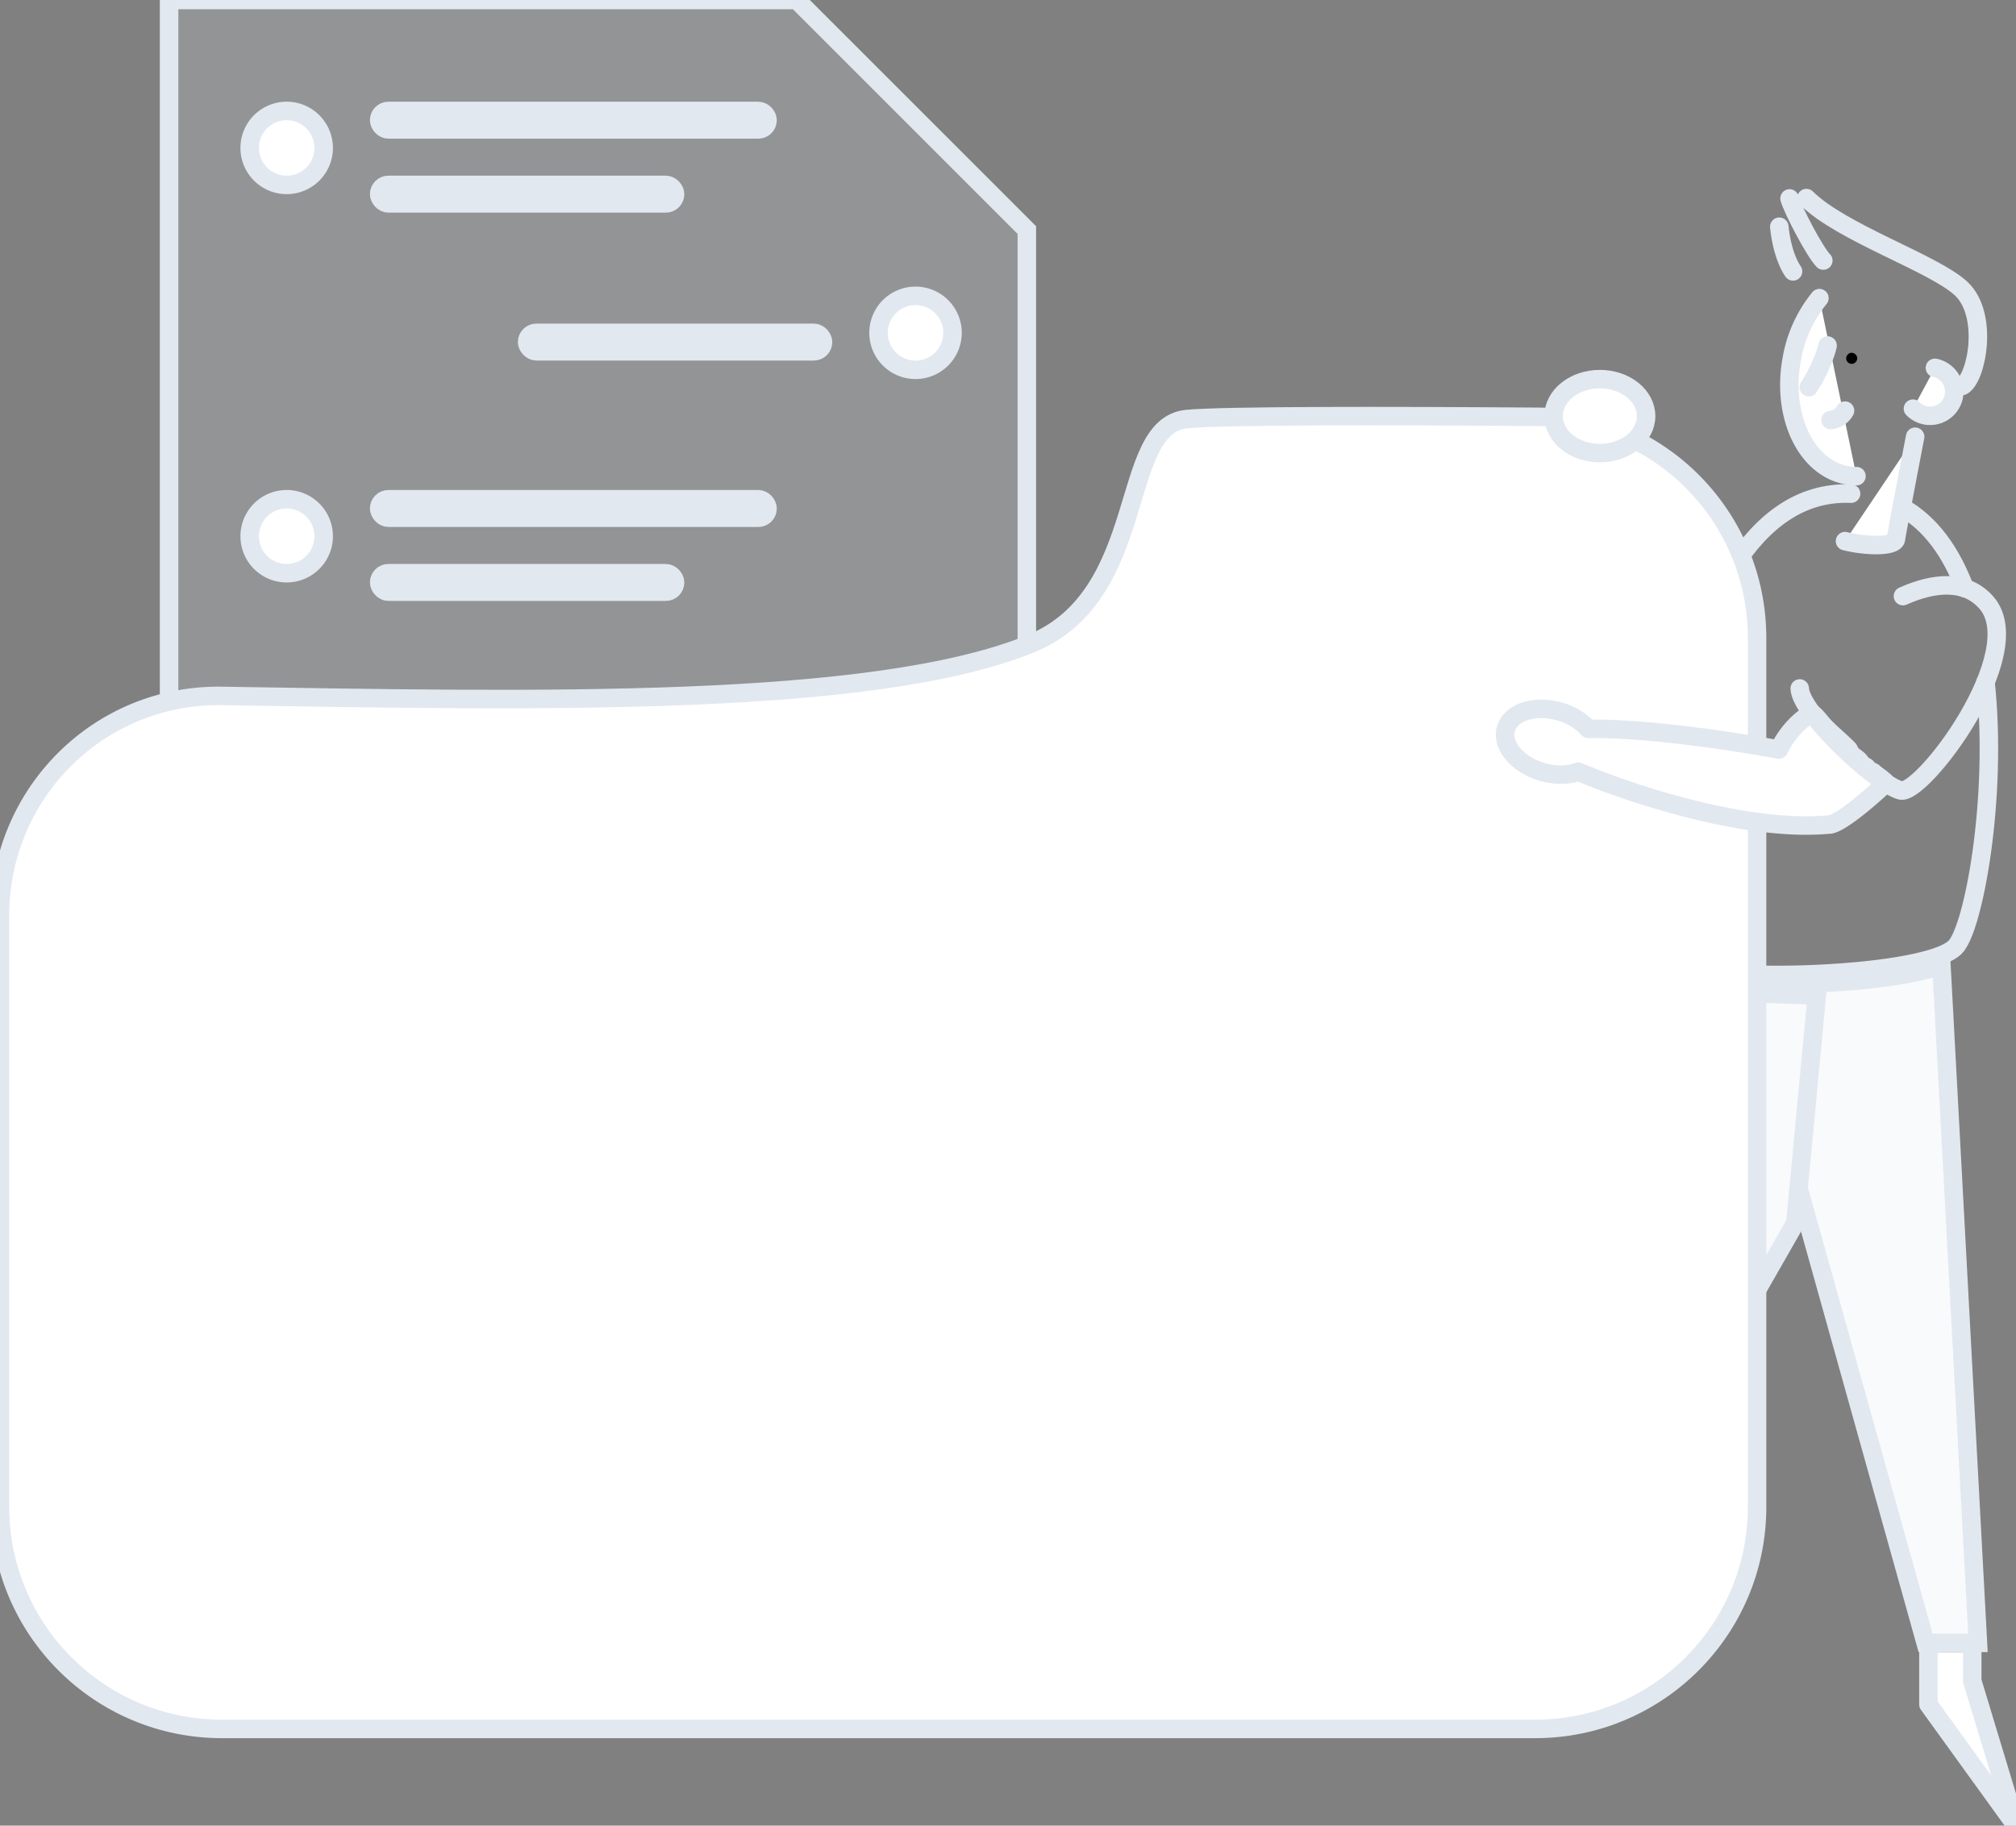 <svg xmlns="http://www.w3.org/2000/svg" viewBox="221.426 98.782 109 98.733">
  <rect x="221.426" y="98.782" width="109" height="98.733" fill="#808080" stroke="none"/>
  <defs/>
  <path fill="#F9FAFC" stroke="#E2E8F0" d="M315.71 152.463v-.492a47.9 47.9 0 006.255-.171c1.108-.105 2.15-.25 3.028-.436.516-.11.994-.236 1.4-.384l1.975 36.65h-2.83l-9.828-35.167z"/>
  <path fill="#F9FAFC" stroke="#E2E8F0" d="M318.496 164.918l-2.65 4.636-.786-17.084 4.598.15-1.163 12.298z"/>
  <path fill="#E2E8F0" fill-opacity=".2" stroke="#E2E8F0" d="M230.568 153.997V98.782h33.935l12.442 12.443v42.772h-46.377z"/>
  <path fill="#fff" stroke="#E2E8F0" d="M238.926 106.782a2 2 0 11-4 0 2 2 0 014 0zm0 21a2 2 0 11-4 0 2 2 0 014 0zm-.992 10.41v-.478h31.646v.478h-31.646z"/>
  <path fill="none" stroke="#E2E8F0" stroke-linecap="round" stroke-linejoin="round" d="M311.85 138.471c1.338-6.541 4.228-13.226 9.659-12.99m7.271 10.197c.668 6.303-.66 13.374-1.649 14.337-1.749 1.702-14.63 2.019-15.872.595-.444-.508-.559-4.152-.006-8.513m12.994-15.885c1.567.862 2.668 2.435 3.406 4.378"/>
  <path fill="#fff" stroke="#E2E8F0" d="M221.426 148.292v31.994c0 6.627 5.373 12 12 12h71c6.627 0 12-5.373 12-12v-47c0-6.565-5.276-11.915-11.841-11.962-8.308-.06-17.007-.067-18.984.12-3.786.358-1.97 9.54-8.473 12.165-8.573 3.46-26.635 3.086-43.703 2.81-6.627-.107-12 5.246-12 11.873z"/>
  <path fill="#fff" stroke="#E2E8F0" stroke-linecap="round" stroke-linejoin="round" d="M307.926 123.286c1.38 0 2.5-.896 2.5-2 0-1.105-1.12-2-2.5-2s-2.5.895-2.5 2c0 1.104 1.12 2 2.5 2z"/>
  <rect width="21" height="1" x="21.5" y="6.5" fill="#F5F6F8" stroke="#E2E8F0" rx=".5" transform="translate(220.426 98.282)"/>
  <rect width="21" height="1" x="21.5" y="27.5" fill="#F5F6F8" stroke="#E2E8F0" rx=".5" transform="translate(220.426 98.282)"/>
  <rect width="16" height="1" x="21.5" y="10.5" fill="#F5F6F8" stroke="#E2E8F0" rx=".5" transform="translate(220.426 98.282)"/>
  <rect width="16" height="1" x="21.5" y="31.5" fill="#F5F6F8" stroke="#E2E8F0" rx=".5" transform="translate(220.426 98.282)"/>
  <path fill="#fff" stroke="#E2E8F0" d="M272.926 116.782a2 2 0 11-4 0 2 2 0 014 0z"/>
  <rect width="16" height="1" x="29.5" y="18.5" fill="#fff" stroke="#E2E8F0" rx=".5" transform="translate(220.426 98.282)"/>
  <path fill="#fff" stroke="#E2E8F0" stroke-linecap="round" stroke-linejoin="round" d="M324.972 122.402s-.933 4.848-1.038 5.535c-.065.417-1.6.403-2.752.11m.619-3.513a3.121 3.121 0 01-.537-.052c-2.209-.417-3.533-3.237-2.957-6.309a7.135 7.135 0 011.49-3.267m6.246 3.77a1.307 1.307 0 011.044 1.319 1.306 1.306 0 01-2.232.889m-13.603 21.213c2.746.803 6.2 1.536 9.04 1.28.523.037 2.165-1.358 3.101-2.244-.016-.071-.144-.15-.164-.169-.146-.146-.339-.24-.493-.395-.018-.018-.148-.099-.173-.074-.043.043-.174-.174-.222-.222-.033-.033-.321-.161-.321-.222 0-.145-.4-.376-.493-.469-.097-.097-.095-.218-.173-.296-.383-.383-.842-.768-1.208-1.134-.247-.247-.4-.474-.592-.666a12.06 12.06 0 00-.173-.148c-.782.468-1.373 1.17-1.775 1.981-1.081-.195-6.42-1.157-10.304-1.12a3.266 3.266 0 00-1.544-.933c-1.344-.39-2.646.025-2.907.926-.261.901.617 1.947 1.962 2.337.71.209 1.408.187 1.947-.01a43.672 43.672 0 004.49 1.578"/>
  <path fill="none" stroke="#E2E8F0" stroke-linecap="round" stroke-linejoin="round" d="M324.314 131.022c1.69-.754 3.391-.91 4.503.342 2.402 2.706-3.498 10.488-4.636 10.166-1.339-.379-5.416-4.194-5.448-5.515m8.787-16.36c.772-.387 1.462-3.845-.062-5.266-1.487-1.384-6.443-2.994-8.363-4.894m.913 3.378c-.442-.433-1.66-2.754-1.826-3.359m.189 3.946c-.454-.66-.68-1.714-.743-2.416"/>
  <path d="M321.243 118.163c0-.038.009-.097.048-.158.064-.095.156-.148.251-.143.124 0 .21.078.252.143.04.063.049.12.049.156a.313.313 0 01-.301.301.31.31 0 01-.299-.301z"/>
  <path fill="#fff" stroke="#E2E8F0" stroke-linecap="round" stroke-linejoin="round" d="M320.238 117.47c-.069.38-.448 1.393-1.012 2.25m1.174 1.777a.978.978 0 00.782-.507m4.51 67.142v2.83l4.734 6.553-2.367-7.83v-1.553"/>
</svg>
